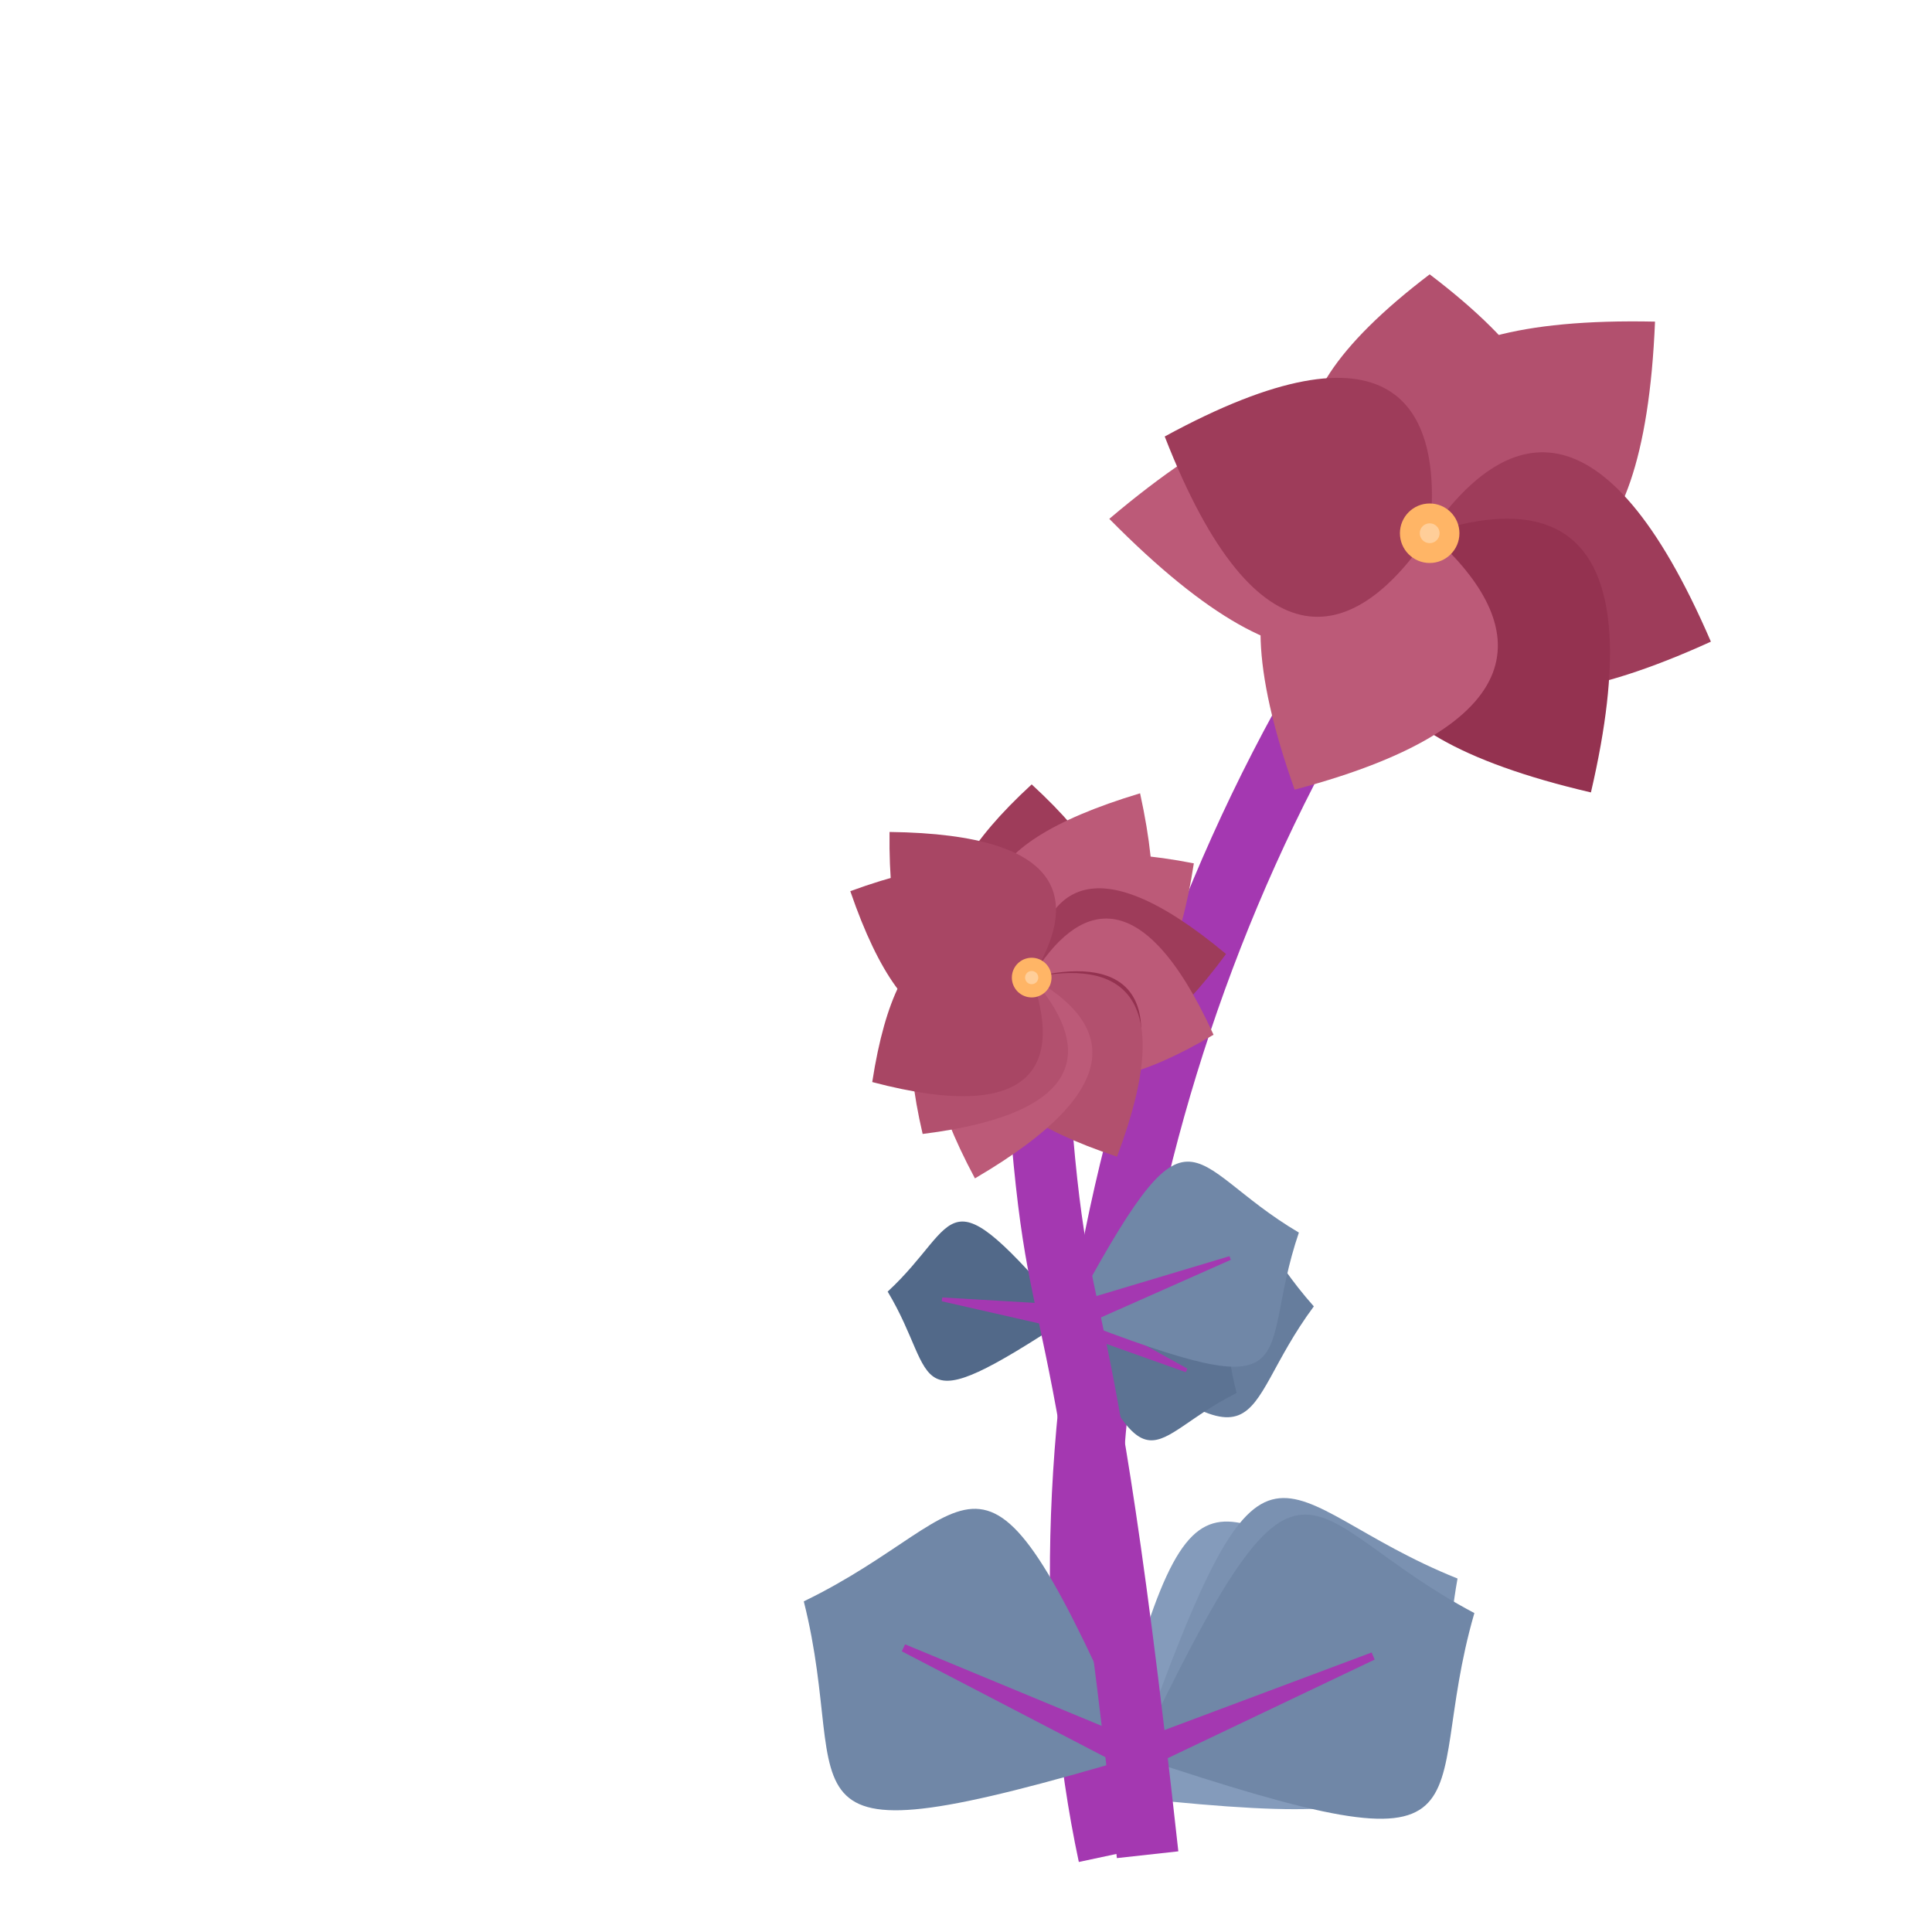 <?xml version="1.0" encoding="iso-8859-1"?>
<svg version="1.1" id="Capa_1" xmlns="http://www.w3.org/2000/svg" xmlns:xlink="http://www.w3.org/1999/xlink" x="0px" y="0px"
viewBox="0 0 500 500" xml:space="preserve"><defs><g id="feuille1">
<path d="M 0,0
c 68,-77 41,-61.6 0,-95
M 0,0
c -68,-77 -41,-61.6 0,-95
z" stroke="#85e085" stroke-width="0"/>
<polygon points="-3,3, 0,-66.5 3 3" stroke="rgb(164,56,177)" stroke-width="2" fill="rgb(164,56,177)"/>
</g>
<g id="feuille2">
<path d="M 0,0
c 45.333,-51.333 27.333,-41.067 0,-63.333
M 0,0
c -45.333,-51.333 -27.333,-41.067 0,-63.333
z" stroke="#85e085" stroke-width="0"/>
<polygon points="-3 3, 0,-44.333, 3 3" stroke="rgb(164,56,177)" stroke-width="1" fill="rgb(164,56,177)"/>
</g><g id="feuille3">
<path d="M 0,0
c 34,-38.5 20.5,-30.8 0,-47.5
M 0,0
c -34,-38.5 -20.5,-30.8 0,-47.5
z" stroke="#85e085" stroke-width="0"/>
<polygon points="-3 3, 0,-33.25, 3 3" stroke="rgb(164,56,177)" stroke-width="1" fill="rgb(164,56,177)"/>
</g><g id="feuille4">
<path d="M 0,0
c 27.2,-30.8 16.4,-24.64 0,-38
M 0,0
c -27.2,-30.8 -16.4,-24.64 0,-38
z" stroke="#85e085" stroke-width="0"/>
<polygon points="-3 3, 0,-26.6, 3 3" stroke="rgb(164,56,177)" stroke-width="1" fill="rgb(164,56,177)"/>
</g><g id="fleur1"><path d="M 0,0
	c 33,-8 50,-29 0,-67
	M 0,0
	c -33,-8 -50,-29 0,-67
	z" fill="rgb(178,80,110)" stroke-width="1" transform="rotate(0 0,0)"/><path d="M 0,0
	c 33,-8 50,-29 0,-80
	M 0,0
	c -33,-8 -50,-29 0,-80
	z" fill="rgb(178,80,110)" stroke-width="1" transform="rotate(46.8 0,0)"/><path d="M 0,0
	c 33,-8 50,-29 0,-78
	M 0,0
	c -33,-8 -50,-29 0,-78
	z" fill="rgb(158,60,90)" stroke-width="1" transform="rotate(111.086 0,0)"/><path d="M 0,0
	c 33,-8 50,-29 0,-79
	M 0,0
	c -33,-8 -50,-29 0,-79
	z" fill="rgb(148,50,80)" stroke-width="1" transform="rotate(148.114 0,0)"/><path d="M 0,0
	c 33,-8 50,-29 0,-75
	M 0,0
	c -33,-8 -50,-29 0,-75
	z" fill="rgb(188,90,120)" stroke-width="1" transform="rotate(207.771 0,0)"/><path d="M 0,0
	c 33,-8 50,-29 0,-83
	M 0,0
	c -33,-8 -50,-29 0,-83
	z" fill="rgb(188,90,120)" stroke-width="1" transform="rotate(272.571 0,0)"/><path d="M 0,0
	c 33,-8 50,-29 0,-73
	M 0,0
	c -33,-8 -50,-29 0,-73
	z" fill="rgb(158,60,90)" stroke-width="1" transform="rotate(290.057 0,0)"/><circle cx="0" cy="0" r="7.7" fill="#ffb566"/><circle cx="0" cy="0" r="2.567" fill="#ffce99"/></g><g id="fleur2"><path d="M 0,0
	c 22,-5.333 33.333,-19.333 0,-50
	M 0,0
	c -22,-5.333 -33.333,-19.333 0,-50
	z" fill="rgb(158,60,90)" stroke-width="1" transform="rotate(0 0,0)"/><path d="M 0,0
	c 22,-5.333 33.333,-19.333 0,-55.333
	M 0,0
	c -22,-5.333 -33.333,-19.333 0,-55.333
	z" fill="rgb(188,90,120)" stroke-width="1" transform="rotate(30.462 0,0)"/><path d="M 0,0
	c 22,-5.333 33.333,-19.333 0,-51.333
	M 0,0
	c -22,-5.333 -33.333,-19.333 0,-51.333
	z" fill="rgb(188,90,120)" stroke-width="1" transform="rotate(54.831 0,0)"/><path d="M 0,0
	c 22,-5.333 33.333,-19.333 0,-50.667
	M 0,0
	c -22,-5.333 -33.333,-19.333 0,-50.667
	z" fill="rgb(158,60,90)" stroke-width="1" transform="rotate(83.077 0,0)"/><path d="M 0,0
	c 22,-5.333 33.333,-19.333 0,-49.333
	M 0,0
	c -22,-5.333 -33.333,-19.333 0,-49.333
	z" fill="rgb(188,90,120)" stroke-width="1" transform="rotate(107.446 0,0)"/><path d="M 0,0
	c 22,-5.333 33.333,-19.333 0,-45.333
	M 0,0
	c -22,-5.333 -33.333,-19.333 0,-45.333
	z" fill="rgb(148,50,80)" stroke-width="1" transform="rotate(152.308 0,0)"/><path d="M 0,0
	c 22,-5.333 33.333,-19.333 0,-51.333
	M 0,0
	c -22,-5.333 -33.333,-19.333 0,-51.333
	z" fill="rgb(178,80,110)" stroke-width="1" transform="rotate(154.523 0,0)"/><path d="M 0,0
	c 22,-5.333 33.333,-19.333 0,-54
	M 0,0
	c -22,-5.333 -33.333,-19.333 0,-54
	z" fill="rgb(188,90,120)" stroke-width="1" transform="rotate(195.785 0,0)"/><path d="M 0,0
	c 22,-5.333 33.333,-19.333 0,-49.333
	M 0,0
	c -22,-5.333 -33.333,-19.333 0,-49.333
	z" fill="rgb(178,80,110)" stroke-width="1" transform="rotate(214.892 0,0)"/><path d="M 0,0
	c 22,-5.333 33.333,-19.333 0,-49.333
	M 0,0
	c -22,-5.333 -33.333,-19.333 0,-49.333
	z" fill="rgb(168,70,100)" stroke-width="1" transform="rotate(236.769 0,0)"/><path d="M 0,0
	c 22,-5.333 33.333,-19.333 0,-46
	M 0,0
	c -22,-5.333 -33.333,-19.333 0,-46
	z" fill="rgb(168,70,100)" stroke-width="1" transform="rotate(293.538 0,0)"/><path d="M 0,0
	c 22,-5.333 33.333,-19.333 0,-52
	M 0,0
	c -22,-5.333 -33.333,-19.333 0,-52
	z" fill="rgb(168,70,100)" stroke-width="1" transform="rotate(295.477 0,0)"/><path d="M 0,0
	c 22,-5.333 33.333,-19.333 0,-52.667
	M 0,0
	c -22,-5.333 -33.333,-19.333 0,-52.667
	z" fill="rgb(168,70,100)" stroke-width="1" transform="rotate(315.692 0,0)"/><circle cx="0" cy="0" r="5.133" fill="#ffb566"/><circle cx="0" cy="0" r="1.711" fill="#ffce99"/></g><g id="fleur3"><path d="M 0,0
	c 18.857,-4.571 28.571,-16.571 0,-40
	M 0,0
	c -18.857,-4.571 -28.571,-16.571 0,-40
	z" fill="rgb(178,80,110)" stroke-width="1" transform="rotate(0 0,0)"/><path d="M 0,0
	c 18.857,-4.571 28.571,-16.571 0,-39.429
	M 0,0
	c -18.857,-4.571 -28.571,-16.571 0,-39.429
	z" fill="rgb(158,60,90)" stroke-width="1" transform="rotate(22.8 0,0)"/><path d="M 0,0
	c 18.857,-4.571 28.571,-16.571 0,-48
	M 0,0
	c -18.857,-4.571 -28.571,-16.571 0,-48
	z" fill="rgb(148,50,80)" stroke-width="1" transform="rotate(48 0,0)"/><path d="M 0,0
	c 18.857,-4.571 28.571,-16.571 0,-40.571
	M 0,0
	c -18.857,-4.571 -28.571,-16.571 0,-40.571
	z" fill="rgb(148,50,80)" stroke-width="1" transform="rotate(72 0,0)"/><path d="M 0,0
	c 18.857,-4.571 28.571,-16.571 0,-38.286
	M 0,0
	c -18.857,-4.571 -28.571,-16.571 0,-38.286
	z" fill="rgb(178,80,110)" stroke-width="1" transform="rotate(100.8 0,0)"/><path d="M 0,0
	c 18.857,-4.571 28.571,-16.571 0,-41.714
	M 0,0
	c -18.857,-4.571 -28.571,-16.571 0,-41.714
	z" fill="rgb(148,50,80)" stroke-width="1" transform="rotate(123.6 0,0)"/><path d="M 0,0
	c 18.857,-4.571 28.571,-16.571 0,-42.857
	M 0,0
	c -18.857,-4.571 -28.571,-16.571 0,-42.857
	z" fill="rgb(178,80,110)" stroke-width="1" transform="rotate(151.2 0,0)"/><path d="M 0,0
	c 18.857,-4.571 28.571,-16.571 0,-38.857
	M 0,0
	c -18.857,-4.571 -28.571,-16.571 0,-38.857
	z" fill="rgb(168,70,100)" stroke-width="1" transform="rotate(178.08 0,0)"/><path d="M 0,0
	c 18.857,-4.571 28.571,-16.571 0,-40.571
	M 0,0
	c -18.857,-4.571 -28.571,-16.571 0,-40.571
	z" fill="rgb(188,90,120)" stroke-width="1" transform="rotate(172.8 0,0)"/><path d="M 0,0
	c 18.857,-4.571 28.571,-16.571 0,-44
	M 0,0
	c -18.857,-4.571 -28.571,-16.571 0,-44
	z" fill="rgb(178,80,110)" stroke-width="1" transform="rotate(205.2 0,0)"/><path d="M 0,0
	c 18.857,-4.571 28.571,-16.571 0,-41.714
	M 0,0
	c -18.857,-4.571 -28.571,-16.571 0,-41.714
	z" fill="rgb(148,50,80)" stroke-width="1" transform="rotate(242.4 0,0)"/><path d="M 0,0
	c 18.857,-4.571 28.571,-16.571 0,-43.429
	M 0,0
	c -18.857,-4.571 -28.571,-16.571 0,-43.429
	z" fill="rgb(178,80,110)" stroke-width="1" transform="rotate(240.24 0,0)"/><path d="M 0,0
	c 18.857,-4.571 28.571,-16.571 0,-43.429
	M 0,0
	c -18.857,-4.571 -28.571,-16.571 0,-43.429
	z" fill="rgb(178,80,110)" stroke-width="1" transform="rotate(259.2 0,0)"/><path d="M 0,0
	c 18.857,-4.571 28.571,-16.571 0,-42.857
	M 0,0
	c -18.857,-4.571 -28.571,-16.571 0,-42.857
	z" fill="rgb(148,50,80)" stroke-width="1" transform="rotate(315.12 0,0)"/><path d="M 0,0
	c 18.857,-4.571 28.571,-16.571 0,-49.143
	M 0,0
	c -18.857,-4.571 -28.571,-16.571 0,-49.143
	z" fill="rgb(188,90,120)" stroke-width="1" transform="rotate(315.84 0,0)"/><circle cx="0" cy="0" r="4.4" fill="#ffb566"/><circle cx="0" cy="0" r="1.467" fill="#ffce99"/></g><g id="fleur4"><path d="M 0,0
	c 16.5,-4 25,-14.5 0,-43
	M 0,0
	c -16.5,-4 -25,-14.5 0,-43
	z" fill="rgb(178,80,110)" stroke-width="1" transform="rotate(0 0,0)"/><path d="M 0,0
	c 16.5,-4 25,-14.5 0,-43
	M 0,0
	c -16.5,-4 -25,-14.5 0,-43
	z" fill="rgb(178,80,110)" stroke-width="1" transform="rotate(48.343 0,0)"/><path d="M 0,0
	c 16.5,-4 25,-14.5 0,-36.5
	M 0,0
	c -16.5,-4 -25,-14.5 0,-36.5
	z" fill="rgb(178,80,110)" stroke-width="1" transform="rotate(102.857 0,0)"/><path d="M 0,0
	c 16.5,-4 25,-14.5 0,-43
	M 0,0
	c -16.5,-4 -25,-14.5 0,-43
	z" fill="rgb(158,60,90)" stroke-width="1" transform="rotate(140.4 0,0)"/><path d="M 0,0
	c 16.5,-4 25,-14.5 0,-42
	M 0,0
	c -16.5,-4 -25,-14.5 0,-42
	z" fill="rgb(148,50,80)" stroke-width="1" transform="rotate(222.171 0,0)"/><path d="M 0,0
	c 16.5,-4 25,-14.5 0,-43
	M 0,0
	c -16.5,-4 -25,-14.5 0,-43
	z" fill="rgb(188,90,120)" stroke-width="1" transform="rotate(239.143 0,0)"/><path d="M 0,0
	c 16.5,-4 25,-14.5 0,-43.5
	M 0,0
	c -16.5,-4 -25,-14.5 0,-43.5
	z" fill="rgb(168,70,100)" stroke-width="1" transform="rotate(296.229 0,0)"/><circle cx="0" cy="0" r="3.85" fill="#ffb566"/><circle cx="0" cy="0" r="1.283" fill="#ffce99"/></g></defs><use xlink:href="#feuille1"
	x="285.089" y="464.362" 
	transform="rotate(55  285.089,464.362)"
	fill="rgb(132,155,187)" /><path d="M 288 480 c -21.867,-102.6 5.467,-239.4 82,-342  " stroke="rgb(164,56,177)" stroke-width="18" fill="transparent"/><use xlink:href="#fleur1"
x="370" y="138" 
fill="Pink" /><use xlink:href="#feuille3"
		x="276.75" y="340.962" 
		transform="rotate(-81.9 276.75,340.962)"
		fill="rgb(82,105,137)" /><use xlink:href="#feuille2"
		x="276.75" y="340.962" 
		transform="rotate(87.4 276.75,340.962)"
		fill="rgb(102,125,157)" /><use xlink:href="#feuille3"
		x="276.75" y="340.962" 
		transform="rotate(114.3 276.75,340.962)"
		fill="rgb(92,115,147)" /><use xlink:href="#feuille2"
		x="276.75" y="340.962" 
		transform="rotate(69.7 276.75,340.962)"
		fill="rgb(112,135,167)" /><use xlink:href="#feuille1"
	x="294.118" y="454.579" 
	transform="rotate(61  294.118,454.579)"
	fill="rgb(122,145,177)" /><use xlink:href="#feuille1"
	x="294.118" y="454.579" 
	transform="rotate(-65  294.118,454.579)"
	fill="rgb(112,135,167)" /><use xlink:href="#feuille1"
	x="294.118" y="454.579" 
	transform="rotate(67  294.118,454.579)"
	fill="rgb(112,135,167)" /><path d="M 297 480 c -20,-181.6 -24,-113.5 -30,-227  " stroke="rgb(164,56,177)" stroke-width="16" fill="transparent"/><use xlink:href="#fleur2"
x="267" y="253" 
fill="Pink" /></svg>